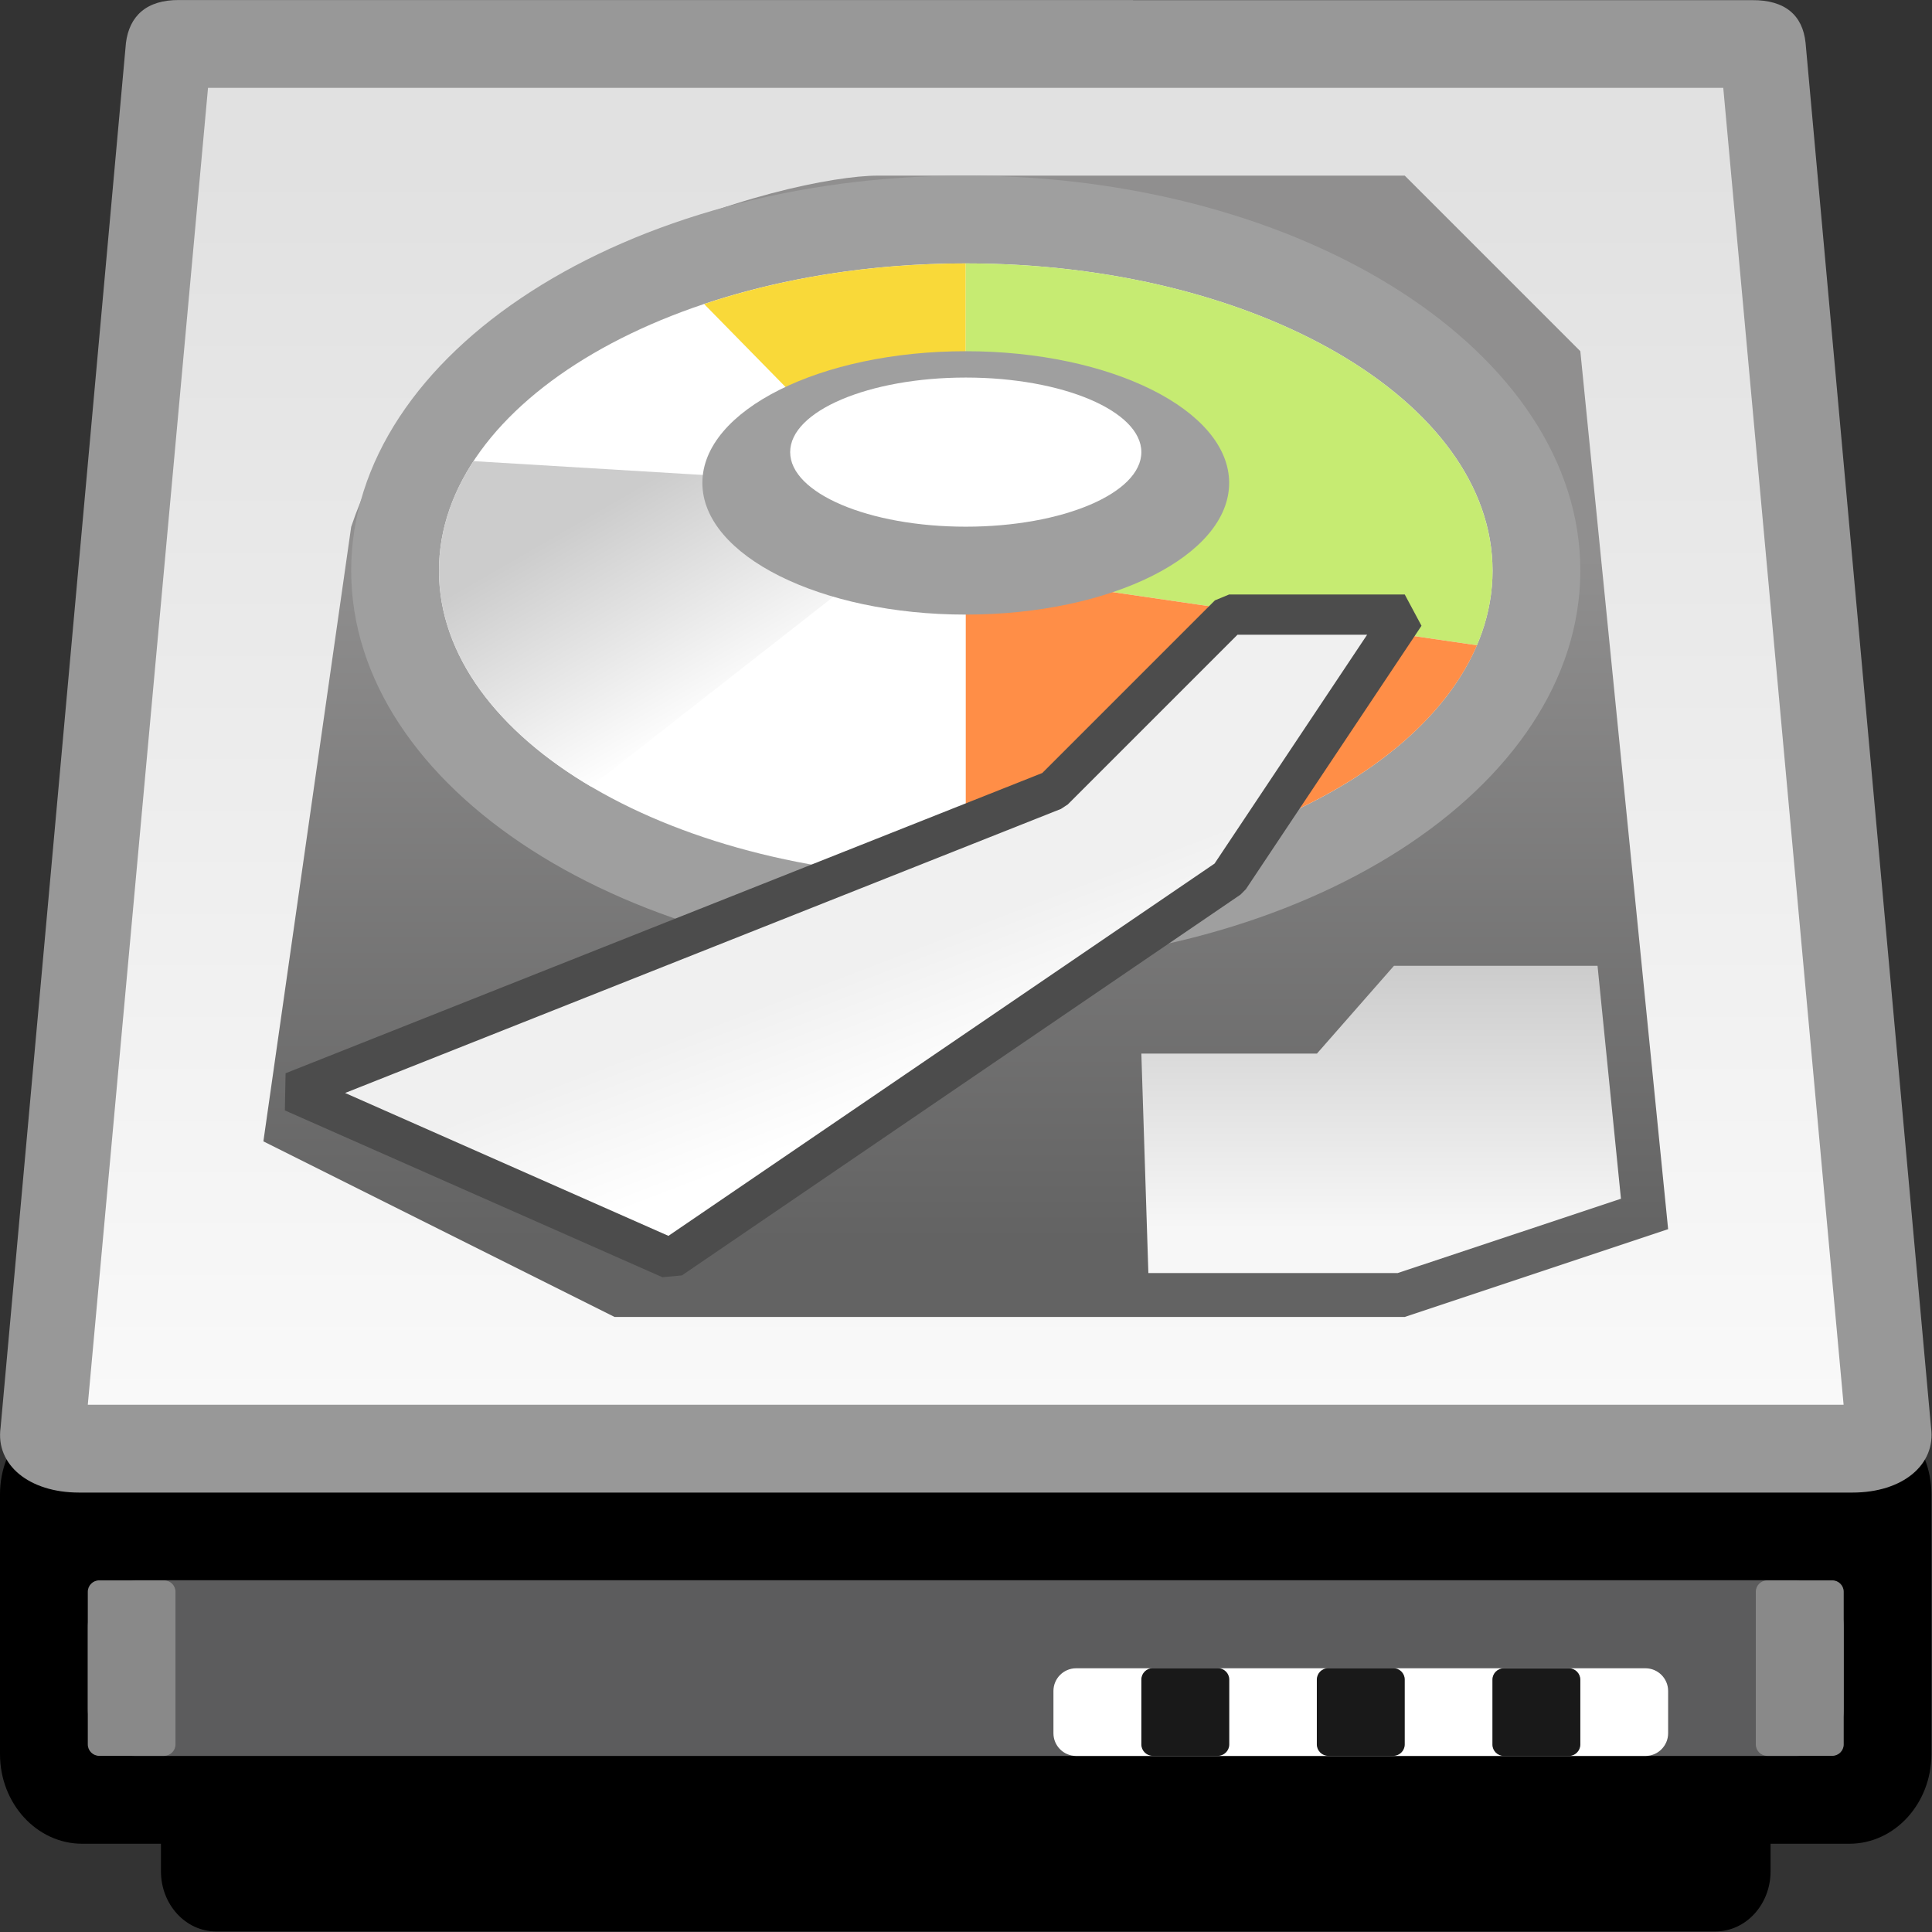 <?xml version="1.0" encoding="UTF-8" standalone="no"?>
<!-- Created with Inkscape (http://www.inkscape.org/) -->

<svg
   xmlns:dc="http://purl.org/dc/elements/1.1/"
   xmlns:cc="http://creativecommons.org/ns#"
   xmlns:rdf="http://www.w3.org/1999/02/22-rdf-syntax-ns#"
   xmlns:svg="http://www.w3.org/2000/svg"
   xmlns="http://www.w3.org/2000/svg"
   xmlns:sodipodi="http://sodipodi.sourceforge.net/DTD/sodipodi-0.dtd"
   xmlns:inkscape="http://www.inkscape.org/namespaces/inkscape"
   width="22"
   height="22"
   id="svg2"
   version="1.1"
   inkscape:version="0.48.3.1 r9886"
   sodipodi:docname="22.svg">
  <rect width="100%" height="100%" fill="#333333" stroke="none"/>
  <defs
     id="defs4">
    <linearGradient
       gradientTransform="translate(12,8.249)"
       y2="-2.25"
       x2="0"
       y1="0"
       x1="0"
       gradientUnits="userSpaceOnUse"
       id="LinearGradient_4-37">
      <stop
         id="stop82237"
         stop-color="#cccccc"
         offset="0" />
      <stop
         id="stop82239"
         stop-color="#f7f7f7"
         offset="1" />
    </linearGradient>
    <linearGradient
       gradientTransform="translate(6.632,6.636)"
       y2="1.169"
       x2="-0.447"
       y1="0"
       x1="0"
       gradientUnits="userSpaceOnUse"
       id="LinearGradient_3-9115">
      <stop
         id="stop82232"
         stop-color="#ffffff"
         offset="0" />
      <stop
         id="stop82234"
         stop-color="#f0f0f0"
         offset="1" />
    </linearGradient>
    <linearGradient
       gradientTransform="matrix(-0.483,0.876,-0.867,-0.499,6.602,10.633)"
       y2="0"
       x2="2.059"
       y1="0"
       x1="0"
       gradientUnits="userSpaceOnUse"
       id="LinearGradient_2-598">
      <stop
         id="stop82227"
         stop-color="#ffffff"
         offset="0" />
      <stop
         id="stop82229"
         stop-color="#cccccc"
         offset="1" />
    </linearGradient>
    <linearGradient
       gradientTransform="matrix(0,1,-1,0,11.687,5.899)"
       y2="0"
       x2="5.85"
       y1="0"
       x1="0"
       gradientUnits="userSpaceOnUse"
       id="LinearGradient_1-80">
      <stop
         id="stop82222"
         stop-color="#636363"
         offset="0" />
      <stop
         id="stop82224"
         stop-color="#908f8f"
         offset="1" />
    </linearGradient>
    <linearGradient
       gradientTransform="matrix(0,1,-1,0,8.25,4.499)"
       y2="0"
       x2="10.589"
       y1="0"
       x1="0"
       gradientUnits="userSpaceOnUse"
       id="LinearGradient-072">
      <stop
         id="stop82217"
         stop-color="#f9f9f9"
         offset="0" />
      <stop
         id="stop82219"
         stop-color="#e1e1e1"
         offset="1" />
    </linearGradient>
  </defs>
  <sodipodi:namedview
     id="base"
     pagecolor="#ffffff"
     bordercolor="#666666"
     borderopacity="1.0"
     inkscape:pageopacity="0.0"
     inkscape:pageshadow="2"
     inkscape:zoom="13.141542"
     inkscape:cx="12.253912"
     inkscape:cy="8.3077369"
     inkscape:document-units="px"
     inkscape:current-layer="layer1"
     showgrid="false"
     inkscape:snap-page="true"
     inkscape:snap-grids="false"
     inkscape:snap-to-guides="false"
     inkscape:window-width="901"
     inkscape:window-height="665"
     inkscape:window-x="520"
     inkscape:window-y="200"
     inkscape:window-maximized="0">
    <inkscape:grid
       type="xygrid"
       id="grid11920"
       empspacing="5"
       visible="true"
       enabled="true"
       snapvisiblegridlinesonly="true" />
  </sodipodi:namedview>
  <g
     inkscape:label="Layer 1"
     inkscape:groupmode="layer"
     id="layer1"
     transform="translate(0,-1030.362)">
    <g
       style="fill-rule:evenodd;stroke-width:0.501;stroke-linejoin:bevel;overflow:visible"
       id="g82352"
       transform="matrix(1.333,0,0,1.333,0,1030.361)">
      <g
         transform="scale(1,-1)"
         font-size="16"
         id="Document"
         style="font-size:16px;fill:none;stroke:#000000;font-family:Times New Roman">
        <g
           transform="translate(0,-16.5)"
           id="Spread">
          <g
             id="MouseOff">
            <g
               id="Group"
               style="stroke-linejoin:miter">
              <path
                 id="path82245"
                 stroke-miterlimit="79.84"
                 d="m 1.375,0.513 0,0.236 -0.673,0 C 0.315,0.749 0,1.092 0,1.514 l 0,2.22 c 0,0.423 0.315,0.765 0.702,0.765 l 15.096,0 c 0.387,0 0.701,-0.342 0.701,-0.765 l 0,-2.22 c 0,-0.422 -0.314,-0.765 -0.701,-0.765 l -0.673,0 0,-0.236 C 15.125,0.23 14.914,0 14.655,0 L 1.845,0 C 1.586,0 1.375,0.23 1.375,0.513 z"
                 inkscape:connector-curvature="0"
                 style="fill:#000000;stroke:none;stroke-width:0.056;marker-start:none;marker-end:none" />
              <path
                 id="path82247"
                 stroke-miterlimit="79.84"
                 d="m 0.675,3.749 c -0.429,0 -0.714,0.239 -0.67,0.554 l 1.071,11.831 c 0.029,0.225 0.172,0.368 0.457,0.365 l 8.146,0 0,-10e-4 5.289,0 c 0.279,0.002 0.431,-0.127 0.456,-0.364 L 16.496,4.303 C 16.539,3.988 16.255,3.749 15.825,3.749 l -15.15,0 z"
                 inkscape:connector-curvature="0"
                 style="fill:#989898;stroke:none;stroke-width:0.056;marker-start:none;marker-end:none" />
              <path
                 style="fill:url(#LinearGradient-072);stroke:none;stroke-width:0.056;marker-start:none;marker-end:none"
                 id="path82249"
                 stroke-miterlimit="79.84"
                 d="m 0.75,4.499 1.027,11.25 12.944,0 1.028,-11.25 -14.999,0 z"
                 inkscape:connector-curvature="0" />
              <path
                 style="fill:url(#LinearGradient_1-80);stroke:none;stroke-width:0.056;marker-start:none;marker-end:none"
                 id="path82251"
                 stroke-miterlimit="79.84"
                 d="m 5.25,5.249 -3,1.5 0.75,5.25 c 0.75,2.25 3.75,3 4.5,3 l 4.5,0 1.5,-1.5 0.75,-7.5 -2.25,-0.75 -6.75,0 z"
                 inkscape:connector-curvature="0" />
              <path
                 id="path82253"
                 stroke-miterlimit="79.84"
                 d="m 0.75,2.597 0,-0.695 C 0.75,1.68 0.931,1.499 1.153,1.499 l 14.195,0 c 0.222,0 0.403,0.181 0.403,0.403 l 0,0.695 C 15.751,2.819 15.57,3 15.348,3 L 1.153,3 C 0.931,3 0.75,2.819 0.75,2.597 z"
                 inkscape:connector-curvature="0"
                 style="fill:#5c5c5d;stroke:none;stroke-width:0.056;marker-start:none;marker-end:none" />
              <path
                 id="path82255"
                 stroke-miterlimit="79.84"
                 d="m 8.999,2.054 0,-0.361 c 0,-0.107 0.087,-0.194 0.194,-0.194 l 4.863,0 c 0.107,0 0.194,0.087 0.194,0.194 l 0,0.361 c 0,0.107 -0.087,0.194 -0.194,0.194 l -4.863,0 C 9.086,2.248 8.999,2.161 8.999,2.054 z"
                 inkscape:connector-curvature="0"
                 style="fill:#ffffff;stroke:none;stroke-width:0.056;marker-start:none;marker-end:none" />
              <path
                 id="path82257"
                 stroke-miterlimit="79.84"
                 d="m 9.75,2.152 0,-0.555 C 9.75,1.544 9.794,1.5 9.847,1.5 l 0.557,0 c 0.053,0 0.097,0.044 0.097,0.097 l 0,0.555 c 0,0.053 -0.044,0.097 -0.097,0.097 l -0.557,0 C 9.794,2.249 9.75,2.205 9.75,2.152 z"
                 inkscape:connector-curvature="0"
                 style="fill:#191919;stroke:none;stroke-width:0.056;marker-start:none;marker-end:none" />
              <path
                 id="path82259"
                 stroke-miterlimit="79.84"
                 d="m 0.75,2.902 0,-1.305 C 0.75,1.544 0.794,1.5 0.847,1.5 l 0.555,0 c 0.053,0 0.097,0.044 0.097,0.097 l 0,1.305 c 0,0.053 -0.044,0.097 -0.097,0.097 l -0.555,0 C 0.794,2.999 0.75,2.955 0.75,2.902 z"
                 inkscape:connector-curvature="0"
                 style="fill:#898989;stroke:none;stroke-width:0.056;marker-start:none;marker-end:none" />
              <path
                 id="path82261"
                 stroke-miterlimit="79.84"
                 d="m 14.999,2.902 0,-1.305 c 0,-0.053 0.044,-0.097 0.097,-0.097 l 0.557,0 c 0.053,0 0.097,0.044 0.097,0.097 l 0,1.305 c 0,0.053 -0.044,0.097 -0.097,0.097 l -0.557,0 c -0.053,0 -0.097,-0.044 -0.097,-0.097 z"
                 inkscape:connector-curvature="0"
                 style="fill:#898989;stroke:none;stroke-width:0.056;marker-start:none;marker-end:none" />
              <path
                 id="path82263"
                 stroke-miterlimit="79.84"
                 d="m 8.25,14.999 c 2.898,0 5.25,-1.512 5.25,-3.374 C 13.5,9.763 11.148,8.251 8.25,8.251 5.352,8.251 3,9.763 3,11.625 c 0,1.862 2.352,3.374 5.25,3.374 z"
                 inkscape:connector-curvature="0"
                 style="fill:#9f9f9f;stroke:none;stroke-width:0.056;marker-start:none;marker-end:none" />
              <g
                 id="Group_1"
                 style="stroke:none">
                <path
                   id="path82266"
                   stroke-miterlimit="79.84"
                   d="m 8.25,14.249 c 2.484,0 4.5,-1.176 4.5,-2.625 0,-1.449 -2.016,-2.625 -4.5,-2.625 -2.484,0 -4.5,1.176 -4.5,2.625 0,1.449 2.016,2.625 4.5,2.625 z"
                   inkscape:connector-curvature="0"
                   style="fill:#ffffff;stroke-width:0.049;marker-start:none;marker-end:none" />
                <g
                   stroke-miterlimit="79.84"
                   id="Group_2">
                  <path
                     id="path82269"
                     d="m 8.25,11.624 -2.235,2.278 c 0.66,0.221 1.422,0.347 2.235,0.347 l 0,-2.625 z"
                     inkscape:connector-curvature="0"
                     style="fill:#f9d939;marker-start:none;marker-end:none" />
                  <path
                     id="path82271"
                     d="m 12.617,10.987 -4.367,0.637 0,2.625 c 2.484,0 4.5,-1.176 4.5,-2.625 0,-0.22 -0.046,-0.433 -0.133,-0.637 z"
                     inkscape:connector-curvature="0"
                     style="fill:#c6eb72;marker-start:none;marker-end:none" />
                  <path
                     id="path82273"
                     d="m 8.25,8.999 0,2.625 4.367,-0.637 C 12.129,9.846 10.357,8.999 8.25,8.999 z"
                     inkscape:connector-curvature="0"
                     style="fill:#ff8e47;marker-start:none;marker-end:none" />
                </g>
                <path
                   style="fill:url(#LinearGradient_2-598);stroke-width:0.056;marker-start:none;marker-end:none"
                   id="path82275"
                   stroke-miterlimit="79.84"
                   d="m 3.75,11.624 c 0,0.33 0.104,0.646 0.295,0.936 L 8.274,12.305 5.048,9.78 C 4.246,10.254 3.75,10.905 3.75,11.624 z"
                   inkscape:connector-curvature="0" />
              </g>
              <path
                 id="path82277"
                 stroke-miterlimit="79.84"
                 d="m 8.25,13.499 c 1.242,0 2.25,-0.504 2.25,-1.125 0,-0.621 -1.008,-1.125 -2.25,-1.125 -1.242,0 -2.25,0.504 -2.25,1.125 0,0.621 1.008,1.125 2.25,1.125 z"
                 inkscape:connector-curvature="0"
                 style="fill:#9f9f9f;stroke:none;stroke-width:0.056;marker-start:none;marker-end:none" />
              <path
                 id="path82279"
                 stroke-miterlimit="79.84"
                 d="m 8.25,13.274 c 0.828,0 1.5,-0.286 1.5,-0.637 C 9.75,12.286 9.078,12 8.25,12 c -0.828,0 -1.5,0.286 -1.5,0.637 0,0.351 0.672,0.637 1.5,0.637 z"
                 inkscape:connector-curvature="0"
                 style="fill:#ffffff;stroke:none;stroke-width:0.056;marker-start:none;marker-end:none" />
              <path
                 style="fill:url(#LinearGradient_3-9115);stroke:#4c4c4c;stroke-width:0.344;stroke-miterlimit:79.84;marker-start:none;marker-end:none"
                 id="path82281"
                 stroke-miterlimit="79.84"
                 d="m 2.503,7.171 3.225,-1.425 4.772,3.253 1.5,2.25 -1.5,0 L 9,9.749 2.503,7.171 z"
                 inkscape:connector-curvature="0" />
              <path
                 id="path82283"
                 stroke-miterlimit="79.84"
                 d="m 11.249,2.152 0,-0.555 c 0,-0.053 0.044,-0.097 0.097,-0.097 l 0.557,0 C 11.956,1.5 12,1.544 12,1.597 l 0,0.555 c 0,0.053 -0.044,0.097 -0.097,0.097 l -0.557,0 c -0.053,0 -0.097,-0.044 -0.097,-0.097 z"
                 inkscape:connector-curvature="0"
                 style="fill:#191919;stroke:none;stroke-width:0.056;marker-start:none;marker-end:none" />
              <path
                 id="path82285"
                 stroke-miterlimit="79.84"
                 d="m 12.749,2.151 0,-0.555 c 0,-0.053 0.044,-0.097 0.097,-0.097 l 0.557,0 c 0.053,0 0.097,0.044 0.097,0.097 l 0,0.555 c 0,0.053 -0.044,0.097 -0.097,0.097 l -0.557,0 c -0.053,0 -0.097,-0.044 -0.097,-0.097 z"
                 inkscape:connector-curvature="0"
                 style="fill:#191919;stroke:none;stroke-width:0.056;marker-start:none;marker-end:none" />
              <path
                 style="fill:url(#LinearGradient_4-37);stroke:none;stroke-width:0.056;marker-start:none;marker-end:none"
                 id="path82287"
                 stroke-miterlimit="79.84"
                 d="m 9.81,5.624 -0.06,1.875 1.5,0 0.658,0.75 1.739,0 0.2,-1.99 -1.908,-0.635 -2.129,0 z"
                 inkscape:connector-curvature="0" />
            </g>
          </g>
        </g>
      </g>
    </g>
  </g>
</svg>
